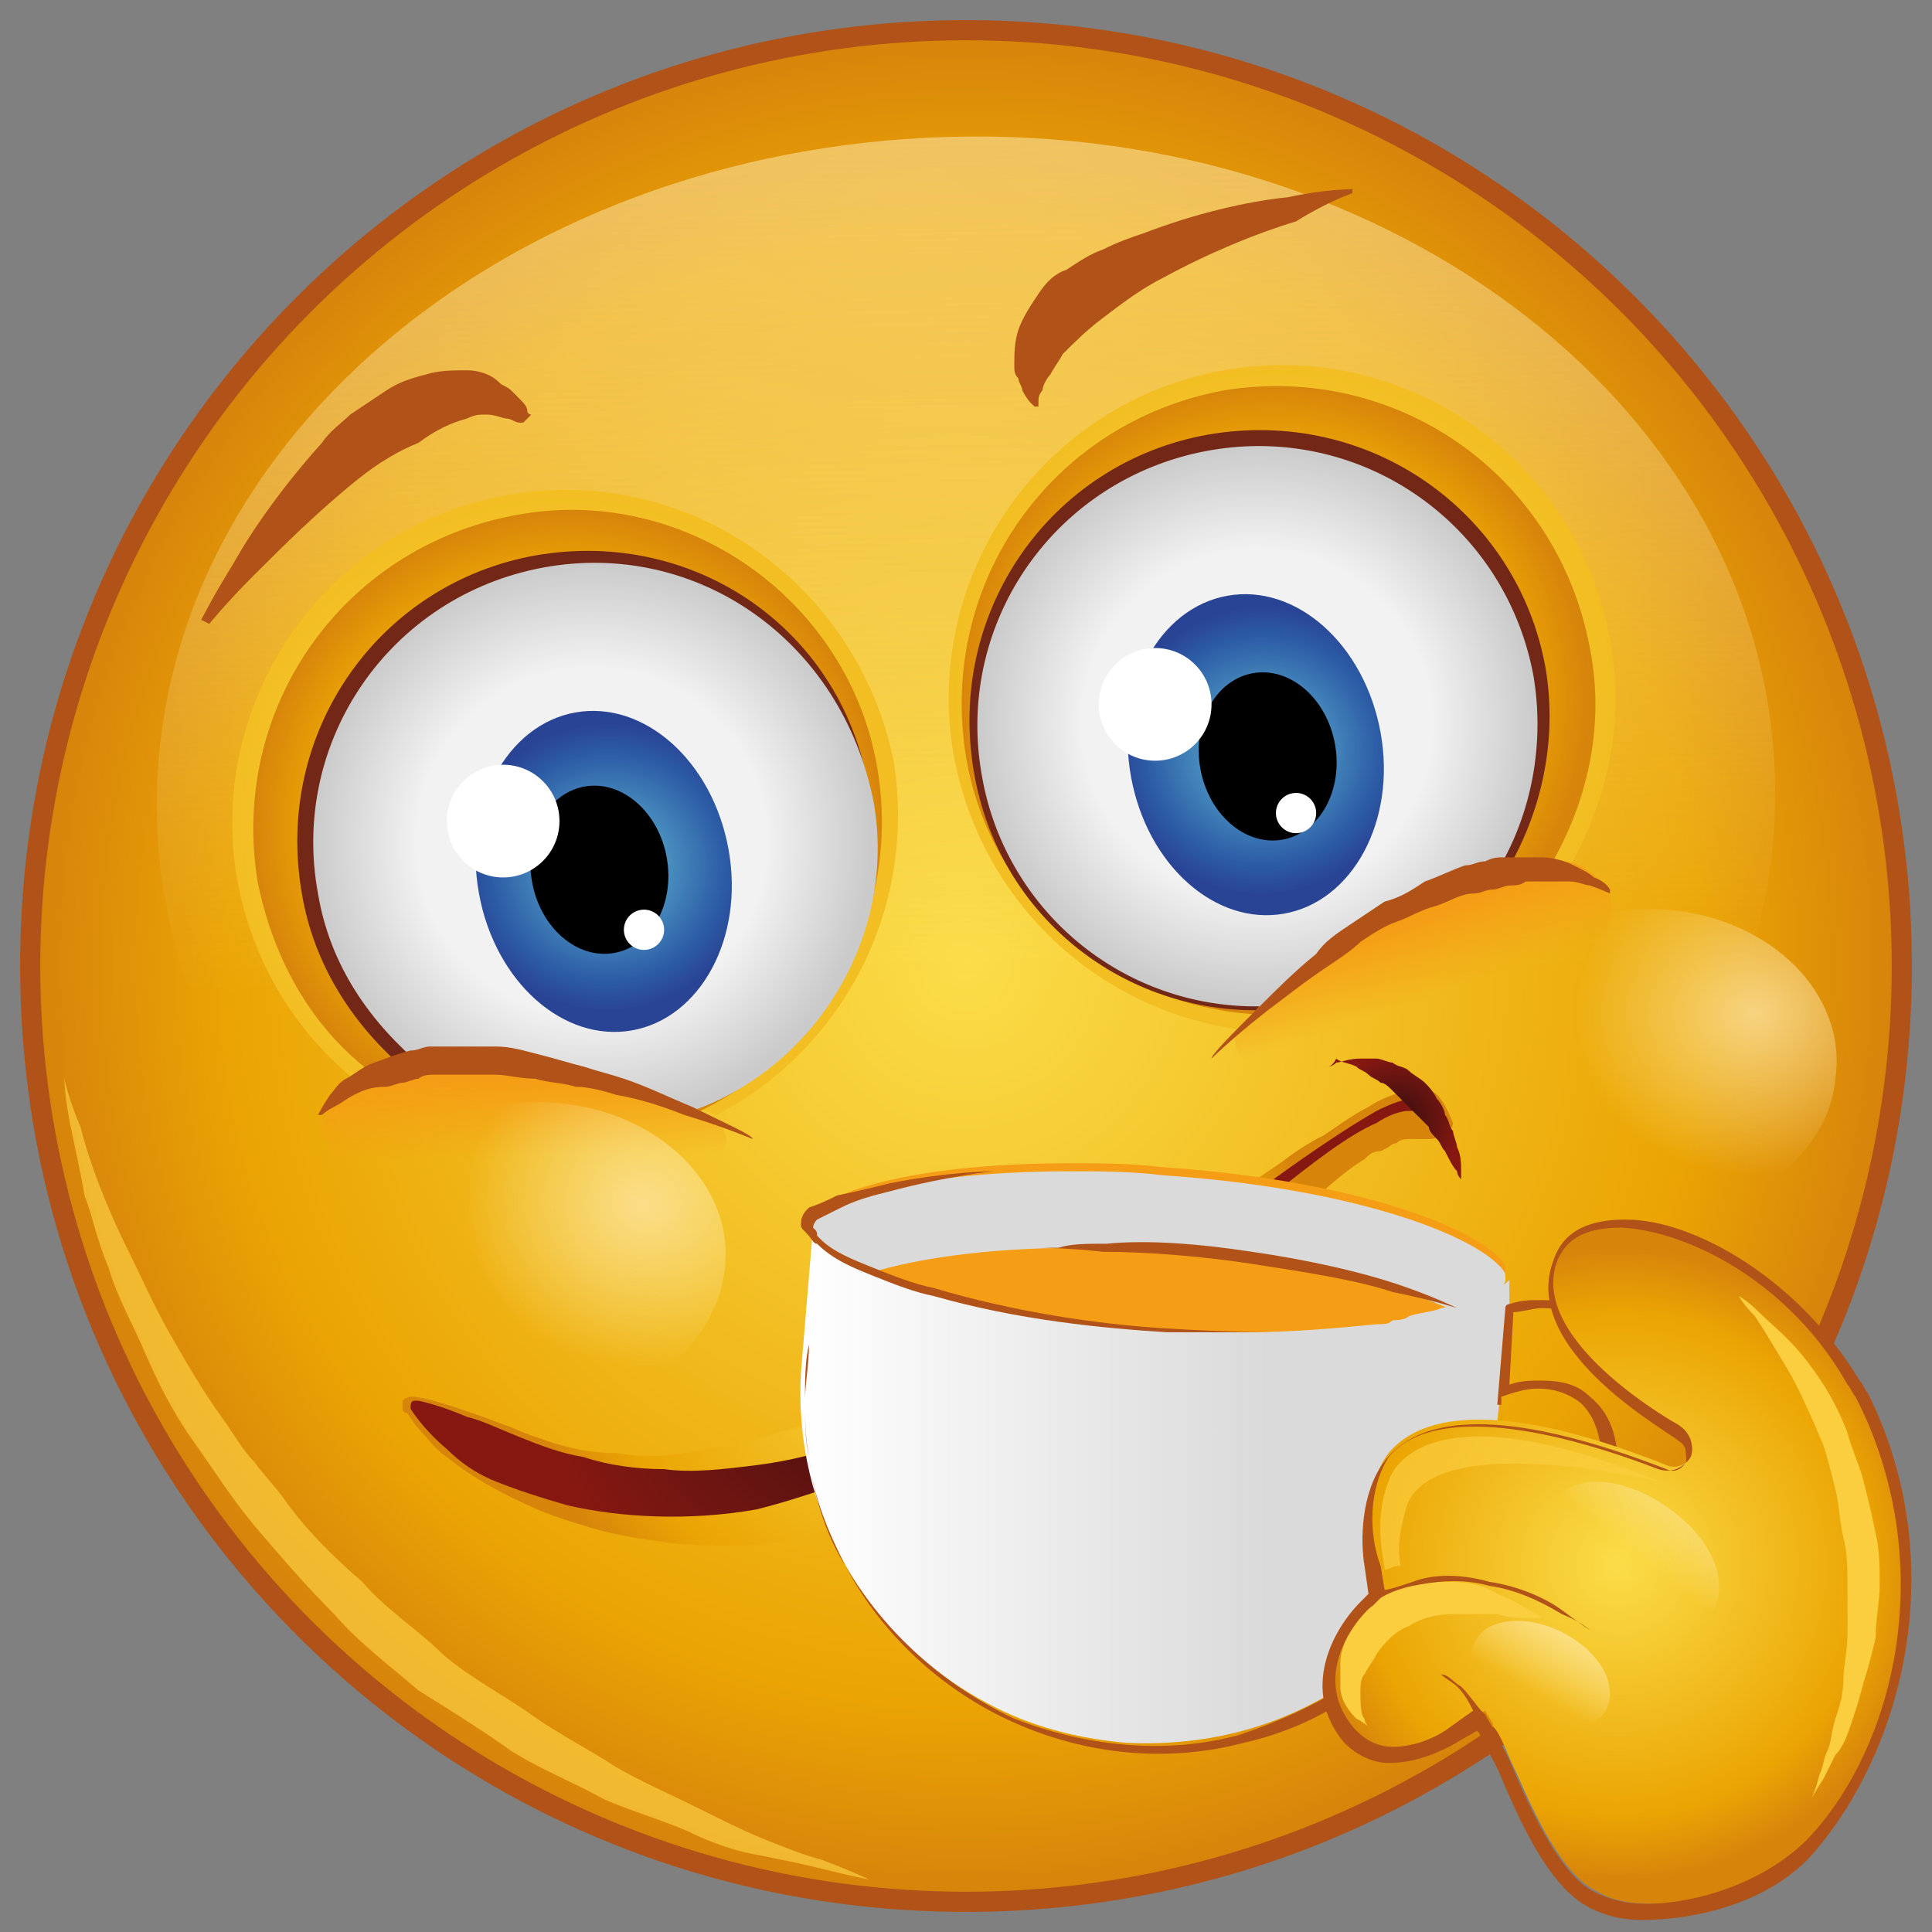 <svg xmlns="http://www.w3.org/2000/svg" viewBox="0 0 48 48" width="256" height="256"><rect x="0" y="0" width="48" height="48" fill="#808080" stroke="none"/><path fill="#b15218" d="M24 .5C11 .5.5 11 .5 24S11 47.5 24 47.5 47.5 37 47.5 24 37 .5 24 .5z" class="colorB15218 svgShape"></path><radialGradient id="a" cx="24" cy="23.959" r="23" gradientUnits="userSpaceOnUse"><stop offset="0" stop-color="#fbdd49" class="stopColorfbdd49 svgShape"></stop><stop offset=".793" stop-color="#eba503" class="stopColoreba503 svgShape"></stop><stop offset="1" stop-color="#d7840b" class="stopColord7840b svgShape"></stop></radialGradient><circle cx="24" cy="24" r="23" fill="url(#a)"></circle><linearGradient id="b" x1="42.187" x2="42.091" y1="47.91" y2="76.286" gradientTransform="matrix(1.1 -.024 .022 1 -23.883 -50.841)" gradientUnits="userSpaceOnUse"><stop offset="0" stop-color="#ffebb5" class="stopColorffebb5 svgShape"></stop><stop offset="1" stop-color="#fdf6be" stop-opacity="0" class="stopColorfdf6be svgShape"></stop></linearGradient><path fill="url(#b)" d="M44.1 19.4c.2 9.1-8.6 16.6-19.7 16.9-11.1.2-20.3-6.9-20.5-16-.2-9.1 8.6-16.6 19.7-16.9s20.3 6.9 20.5 16z" opacity=".7"></path><radialGradient id="c" cx="-825.972" cy="126.496" r="9.96" gradientTransform="matrix(1 .012 -.012 1 850.386 -84.029)" gradientUnits="userSpaceOnUse"><stop offset="0" stop-color="#fbdd49" class="stopColorfbdd49 svgShape"></stop><stop offset=".793" stop-color="#eba503" class="stopColoreba503 svgShape"></stop><stop offset="1" stop-color="#d7840b" class="stopColord7840b svgShape"></stop></radialGradient><path fill="url(#c)" d="M35.5 27.1h-.6c-.3.1-.6.2-.9.4-.4.2-.8.5-1.1.7-.4.2-.7.4-1.1.7-.9.6-1.8 1.3-2.7 1.9-.3.2-.7.4-1 .6-.2.1-.5.3-.8.4l-.8.4c-.5.3-1 .6-1.5.8l-1.5.9-.4.2-.1.1h-.1l-.2.1c-.3.1-.5.3-.8.4-.5.2-1 .4-1.6.6-.5.2-1.1.3-1.6.5-.6.1-1.1.2-1.7.3-.6.1-1.1.1-1.7 0-.6 0-1.1-.1-1.7-.3-.3-.1-.6-.2-.8-.3l-.8-.3c-.6-.2-1.1-.4-1.7-.5-.1 0-.2 0-.3.1v.2s0 .1.1.1c.1.1.2.3.3.4.2.2.4.5.7.7.5.4 1 .7 1.6 1 .6.3 1.1.5 1.8.7.6.2 1.2.3 1.9.4.6.1 1.3.1 1.9.1.7 0 1.3-.1 1.9-.3.6-.1 1.2-.4 1.8-.6.6-.3 1.2-.5 1.7-.9l.4-.3.1-.1.1-.1.2-.1.7-.5c.5-.4 1-.7 1.5-1.1l1.5-1.1 1.4-1.1c1-.7 1.9-1.5 2.9-2.3.5-.4.9-.8 1.4-1.1.1-.1.2-.2.4-.2l.2-.1s.1-.1.2-.1c.1-.1.2-.1.4-.1h.1c-.1 0 0 0 0 0H35.5c.3 0 .6-.2.6-.4-.2-.5-.4-.8-.6-.8z"></path><radialGradient id="d" cx="-826.121" cy="126.39" r="9.677" gradientTransform="matrix(1 .012 -.012 1 850.386 -84.029)" gradientUnits="userSpaceOnUse"><stop offset="0" stop-color="#330e10" class="stopColor330e10 svgShape"></stop><stop offset="1" stop-color="#871811" class="stopColor871811 svgShape"></stop></radialGradient><path fill="url(#d)" d="M10.4 34.8s.5.1 1.2.4c.4.1.8.3 1.3.5s1 .4 1.6.5c.6.2 1.3.3 2 .3.7.1 1.5 0 2.3-.1 1.6-.2 3.2-.8 4.7-1.6.7-.4 1.5-.9 2.2-1.4.7-.5 1.4-.9 2.1-1.4 1.4-.9 2.7-1.8 3.7-2.6 1.1-.8 2-1.4 2.7-1.8.4-.2.7-.3.9-.3h.3c.1 0 .1.1.1.2s-.1.1-.2.1H35c-.2 0-.5.1-.8.3-.7.3-1.6 1-2.6 1.8-1.1.8-2.3 1.7-3.6 2.7l-2.1 1.5c-.7.5-1.4 1-2.2 1.5-.8.5-1.6.9-2.4 1.3-.8.3-1.7.6-2.5.8-1.7.3-3.4.2-4.7-.1-.7-.2-1.3-.4-1.8-.6-.5-.2-.9-.5-1.2-.8-.6-.5-.9-1-.9-1 0-.1 0-.2.1-.2h.1z"></path><radialGradient id="e" cx="-814.235" cy="121.591" r="1.654" gradientTransform="matrix(1 .012 -.012 1 850.386 -84.029)" gradientUnits="userSpaceOnUse"><stop offset="0" stop-color="#330e10" class="stopColor330e10 svgShape"></stop><stop offset="1" stop-color="#871811" class="stopColor871811 svgShape"></stop></radialGradient><path fill="url(#e)" d="M33 26.5s.1 0 .2-.1c.1 0 .3-.1.6-.1h.4c.1 0 .3.1.4.1.1.1.3.1.4.2.1.1.3.2.4.3.1.1.2.2.3.4.1.1.2.3.2.4.1.1.1.3.2.4 0 .1.1.3.1.4.1.2.1.4.1.6v.2s-.1-.1-.1-.2c-.1-.1-.2-.3-.3-.5-.1-.1-.1-.2-.2-.3-.1-.1-.2-.2-.2-.3l-.3-.3-.3-.3-.3-.3c-.1-.1-.2-.2-.3-.2-.1-.1-.2-.1-.3-.2-.1-.1-.2-.1-.3-.2-.2-.1-.4-.1-.5-.2-.1.2-.2.2-.2.2z"></path><path fill="#fbce40" d="M1.6 26.8s.1.5.4 1.2c.2.8.6 1.9 1.2 3.1.3.6.6 1.3 1 2s.8 1.4 1.3 2.1c.3.4.5.8.8 1.1.3.4.6.7.8 1 .5.7 1.2 1.4 1.9 2 .6.7 1.4 1.2 2 1.8.7.6 1.5 1 2.2 1.5.7.5 1.5.9 2.1 1.3.7.4 1.4.7 2 1 .6.3 1.2.6 1.7.8.5.2 1 .4 1.4.5.8.3 1.2.5 1.2.5s-.5-.1-1.3-.3c-.4-.1-.9-.2-1.4-.3-.6-.1-1.2-.3-1.8-.6-.7-.3-1.4-.5-2.1-.8-.7-.4-1.5-.7-2.3-1.2-.7-.5-1.5-1-2.3-1.5-.7-.6-1.5-1.2-2.1-1.9-.7-.7-1.3-1.4-1.9-2.1-.6-.7-1.1-1.5-1.6-2.2-.5-.7-.9-1.5-1.2-2.2-.3-.7-.7-1.4-.9-2.1-.3-.7-.4-1.3-.6-1.8-.1-.6-.2-1-.3-1.5-.2-.9-.2-1.4-.2-1.4z" opacity=".7" class="colorFBCE40 svgShape"></path><path fill="#b15218" d="M5 15.4s.3-.6.8-1.4c.5-.9 1.3-2 2.2-3 .2-.3.5-.5.7-.7l.9-.6c.3-.2.6-.3 1-.4.3-.1.7-.1 1-.1.3 0 .6.1.8.3.1.1.2.1.3.2l.2.2c.1.1.2.2.2.3 0 .1.1.1.1.1l-.2.2h-.1c-.1 0-.2-.1-.3-.1-.1 0-.3-.1-.5-.1s-.3 0-.5.1c-.4.1-.8.3-1.2.6-.5.2-1 .5-1.5.9-1 .8-1.9 1.7-2.6 2.4-.7.7-1.1 1.2-1.1 1.2l-.2-.1zM33.6 4.7s-.7 0-1.6.2c-1 .1-2.3.4-3.6.9-.3.1-.6.2-1 .4-.3.1-.6.3-.9.5-.3.1-.5.3-.7.6-.2.3-.4.6-.5.9-.1.3-.1.6-.1.9 0 .1 0 .2.1.3 0 .1.1.2.1.3.1.2.2.3.2.3l.1.1h.1V10c0-.1 0-.2.1-.3 0-.1.1-.3.2-.4.1-.2.2-.3.3-.5.3-.3.6-.6 1-.9.4-.3.9-.7 1.5-1 1.1-.6 2.3-1.1 3.3-1.4.8-.5 1.4-.7 1.4-.7v-.1z" class="colorB15218 svgShape"></path><radialGradient id="f" cx="460.091" cy="79.515" r="18.644" gradientTransform="rotate(-10.091 -97.664 2576.426)" gradientUnits="userSpaceOnUse"><stop offset="0" stop-color="#fbdd49" class="stopColorfbdd49 svgShape"></stop><stop offset=".793" stop-color="#eba503" class="stopColoreba503 svgShape"></stop><stop offset="1" stop-color="#d7840b" class="stopColord7840b svgShape"></stop></radialGradient><path fill="url(#f)" d="M12.6 12.3c-4.5.8-7.5 5.1-6.7 9.6.4 2.1 1.5 3.8 3 5 .5-.2 1.1-.4 1.7-.5 1.7-.3 3.1-.1 4.3.5.5.1.9.2 1.3.3.6.1 1.1.3 1.6.5 3.1-1.6 5-5.1 4.4-8.8-.9-4.4-5.1-7.4-9.6-6.6z"></path><radialGradient id="g" cx="460.206" cy="79.63" r="7.846" gradientTransform="rotate(-10.091 -97.664 2576.426)" gradientUnits="userSpaceOnUse"><stop offset="0" stop-color="#fbdd49" class="stopColorfbdd49 svgShape"></stop><stop offset=".793" stop-color="#eba503" class="stopColoreba503 svgShape"></stop><stop offset="1" stop-color="#d7840b" class="stopColord7840b svgShape"></stop></radialGradient><path fill="url(#g)" d="M12.8 12.8c-4.3.8-7.1 4.8-6.4 9.1.4 2 1.4 3.7 2.9 4.8l1.2-.3c1.6-.3 3.1-.1 4.3.5.5.1.9.2 1.3.3.5.1.9.2 1.3.4 3.1-1.5 5-4.9 4.4-8.5-.7-4.2-4.8-7.1-9-6.3z"></path><path fill="#722717" d="M13.3 13.8c-3.9.7-6.5 4.4-5.8 8.4.3 1.8 1.3 3.3 2.6 4.4.1 0 .3-.1.4-.1 1.6-.3 3.1-.1 4.3.5.5.1.9.2 1.3.3.4.1.8.2 1.1.3 3.1-1.2 5-4.5 4.4-7.9-.6-4-4.3-6.6-8.3-5.9z" class="color722717 svgShape"></path><radialGradient id="h" cx="460.715" cy="80.132" r="6.97" gradientTransform="rotate(-10.091 -97.664 2576.426)" gradientUnits="userSpaceOnUse"><stop offset=".618" stop-color="#f2f2f2" class="stopColorf2f2f2 svgShape"></stop><stop offset="1" stop-color="#cbcaca" class="stopColorcbcaca svgShape"></stop></radialGradient><path fill="url(#h)" d="M13.5 14.1c-3.8.7-6.3 4.3-5.6 8.1.3 1.8 1.3 3.2 2.6 4.3h.1c1.7-.3 3.1-.1 4.3.5.5.1.9.2 1.3.3.3.1.7.2 1 .3 3.1-1.1 5.1-4.4 4.5-7.7-.8-4-4.4-6.5-8.2-5.8z"></path><radialGradient id="i" cx="520.975" cy="79.747" r="3.652" gradientTransform="matrix(.985 -.175 .17 .961 -511.608 36.076)" gradientUnits="userSpaceOnUse"><stop offset="0" stop-color="#67c4d9" class="stopColor67c4d9 svgShape"></stop><stop offset=".793" stop-color="#2c5ca6" class="stopColor2c5ca6 svgShape"></stop><stop offset="1" stop-color="#2a4495" class="stopColor2a4495 svgShape"></stop></radialGradient><path fill="url(#i)" d="M18.1 21.1c.4 2.2-.7 4.2-2.4 4.5-1.7.3-3.4-1.2-3.8-3.4-.4-2.2.7-4.2 2.4-4.5 1.7-.3 3.4 1.2 3.8 3.4z"></path><ellipse cx="14.9" cy="21.6" rx="1.7" ry="2.1" transform="rotate(-10.068 14.945 21.65)" fill="#000000" class="color000 svgShape"></ellipse><circle cx="12.5" cy="20.4" r="1.4" fill="#ffffff" class="colorFFF svgShape"></circle><circle cx="16" cy="23.1" r=".5" fill="#ffffff" class="colorFFF svgShape"></circle><radialGradient id="j" cx="-1095.007" cy="79.515" r="18.644" gradientTransform="scale(-1 1) rotate(10.091 -210.62 6070.167)" gradientUnits="userSpaceOnUse"><stop offset="0" stop-color="#fbdd49" class="stopColorfbdd49 svgShape"></stop><stop offset=".793" stop-color="#eba503" class="stopColoreba503 svgShape"></stop><stop offset="1" stop-color="#d7840b" class="stopColord7840b svgShape"></stop></radialGradient><path fill="url(#j)" d="M31.3 25.1c.6-.7 1.3-1.2 2.2-1.6.9-.8 2.1-1.4 3.6-1.7.6-.1 1.2-.1 1.8-.1 1-1.7 1.5-3.7 1.1-5.8-.8-4.5-5.1-7.5-9.6-6.7-4.5.8-7.5 5.1-6.7 9.6.7 3.7 3.7 6.4 7.3 6.8 0-.3.1-.4.3-.5z"></path><radialGradient id="k" cx="-1094.892" cy="79.63" r="7.846" gradientTransform="scale(-1 1) rotate(10.091 -210.62 6070.167)" gradientUnits="userSpaceOnUse"><stop offset="0" stop-color="#fbdd49" class="stopColorfbdd49 svgShape"></stop><stop offset=".793" stop-color="#eba503" class="stopColoreba503 svgShape"></stop><stop offset="1" stop-color="#d7840b" class="stopColord7840b svgShape"></stop></radialGradient><path fill="url(#k)" d="M31.3 25.1c.6-.7 1.3-1.2 2.2-1.6.9-.8 2.1-1.4 3.6-1.7.4-.1.8-.1 1.3-.1 1-1.6 1.5-3.6 1.1-5.6-.8-4.3-4.8-7.1-9.1-6.4-4.3.8-7.1 4.8-6.4 9.1.6 3.6 3.7 6.2 7.2 6.4 0 0 0-.1.1-.1z"></path><path fill="#722717" d="M33.4 23.5c.9-.8 2.1-1.4 3.6-1.7.1 0 .3 0 .4-.1.9-1.5 1.3-3.3 1-5.1-.7-3.9-4.4-6.5-8.4-5.8-3.9.7-6.5 4.4-5.8 8.4.6 3.5 3.6 5.9 7 5.9.6-.7 1.3-1.2 2.2-1.6z" class="color722717 svgShape"></path><radialGradient id="l" cx="479.31" cy="80.133" r="6.963" gradientTransform="rotate(-10.091 -96.765 2586.612)" gradientUnits="userSpaceOnUse"><stop offset=".618" stop-color="#f2f2f2" class="stopColorf2f2f2 svgShape"></stop><stop offset="1" stop-color="#cbcaca" class="stopColorcbcaca svgShape"></stop></radialGradient><path fill="url(#l)" d="M33.4 23.5c.9-.8 2.1-1.4 3.6-1.7h.1c.9-1.4 1.3-3.2 1-5-.7-3.8-4.3-6.3-8.1-5.6s-6.3 4.3-5.6 8.1a6.9 6.9 0 0 0 7 5.7c.5-.7 1.2-1.2 2-1.5z"></path><radialGradient id="m" cx="539.291" cy="79.739" r="3.652" gradientTransform="matrix(.985 -.175 .17 .961 -513.379 36.39)" gradientUnits="userSpaceOnUse"><stop offset="0" stop-color="#67c4d9" class="stopColor67c4d9 svgShape"></stop><stop offset=".793" stop-color="#2c5ca6" class="stopColor2c5ca6 svgShape"></stop><stop offset="1" stop-color="#2a4495" class="stopColor2a4495 svgShape"></stop></radialGradient><path fill="url(#m)" d="M34.3 18.2c.4 2.2-.7 4.2-2.4 4.5-1.7.3-3.4-1.2-3.8-3.4-.4-2.2.7-4.2 2.4-4.5 1.7-.3 3.4 1.2 3.8 3.4z"></path><ellipse cx="31.5" cy="18.8" rx="1.7" ry="2.1" transform="rotate(-10.068 31.458 18.825)" fill="#000000" class="color000 svgShape"></ellipse><circle cx="28.7" cy="17.5" r="1.4" fill="#ffffff" class="colorFFF svgShape"></circle><circle cx="32.2" cy="20.2" r=".5" fill="#ffffff" class="colorFFF svgShape"></circle><linearGradient id="n" x1="480.212" x2="480.511" y1="85.686" y2="87.578" gradientTransform="rotate(-10.091 -97.664 2576.426)" gradientUnits="userSpaceOnUse"><stop offset="0" stop-color="#f59e15" class="stopColorf59e15 svgShape"></stop><stop offset="1" stop-color="#f59e15" stop-opacity="0" class="stopColorf59e15 svgShape"></stop></linearGradient><path fill="url(#n)" d="M40 22.3c.1.3 0 .6-.1.8-.1.3-.3.5-.5.7l-.4.4c-.9.8-1.9 1.6-3 2.2-1 .5-2 .8-3.1.9-.5 0-1.1 0-1.4-.3-.4-.4-1.1-1-.7-1.5.4-.4 1.1-1 1.5-1.4 1-.8 2.2-1.4 3.3-2 .3-.2.6-.3.9-.4.3-.1.7-.2 1-.2.5-.1 1-.2 1.4-.1.5.1 1 .5 1.1.9z"></path><linearGradient id="o" x1="-658.651" x2="-658.353" y1="85.686" y2="87.578" gradientTransform="scale(-1 1) rotate(10.091 -2.605 3712.763)" gradientUnits="userSpaceOnUse"><stop offset="0" stop-color="#f59e15" class="stopColorf59e15 svgShape"></stop><stop offset="1" stop-color="#f59e15" stop-opacity="0" class="stopColorf59e15 svgShape"></stop></linearGradient><path fill="url(#o)" d="M8 28c0 .3.2.5.4.7.2.2.4.4.7.5.2.1.3.2.5.2 1.2.5 2.3.9 3.6 1.1 1.1.1 2.2.1 3.2-.2.5-.1 1-.3 1.2-.8.3-.5.7-1.3.2-1.6-.5-.3-1.4-.6-1.9-.8-1.2-.4-2.5-.6-3.8-.7-.3 0-.7-.1-1-.1-.3 0-.7.1-1 .1-.5.1-1 .2-1.4.4-.4.3-.7.7-.7 1.2z"></path><path fill="#b15218" d="M30.1 26.3s.5-.5 1.4-1.2c.4-.3.9-.7 1.5-1.1.3-.2.6-.4.8-.6.3-.2.6-.4.9-.5.3-.1.6-.3 1-.4.3-.1.6-.3.9-.3.2 0 .3-.1.5-.1.1 0 .3-.1.4-.1.1 0 .3 0 .4-.1H39c.2 0 .4.1.5.1.3.1.5.2.5.2v-.1s-.1-.2-.4-.3c-.1-.1-.3-.2-.5-.3-.2-.1-.5-.2-.8-.2h-.9c-.2 0-.3 0-.5.1-.2 0-.3.1-.5.1-.3.1-.7.3-1 .4-.3.2-.6.4-1 .5l-.9.6c-.3.2-.6.4-.8.7-.5.4-1 .9-1.4 1.3-.7.7-1.2 1.2-1.2 1.3zm-11.4 2s-.7-.3-1.7-.6c-.5-.2-1.1-.4-1.7-.5-.3-.1-.7-.2-1-.2-.3-.1-.7-.1-1-.2-.4 0-.7-.1-1-.1h-1.5c-.1 0-.3 0-.4.1-.1 0-.3.1-.4.1-.1 0-.3.1-.4.1-.4 0-.6.1-.8.2-.2.1-.3.2-.5.3-.2.1-.3.2-.3.2h-.1s.1-.2.3-.5c.1-.1.2-.3.4-.4.2-.1.4-.3.7-.4.3-.1.5-.2.9-.3.2 0 .3-.1.5-.1h1.6c.4 0 .7.1 1.1.2.4.1.7.2 1.1.3.3.1.7.2 1 .3.6.2 1.2.5 1.7.7.8.4 1.5.7 1.5.8z" class="colorB15218 svgShape"></path><linearGradient id="p" x1="19.929" x2="31.525" y1="37.076" y2="37.076" gradientUnits="userSpaceOnUse"><stop offset="0" stop-color="#ffffff" class="stopColorfff svgShape"></stop><stop offset="1" stop-color="#dadada" class="stopColordadada svgShape"></stop></linearGradient><path fill="url(#p)" d="M37.5 31.8v.6l-.1.8-.1 1.2-.1.9c-.1.9-.3 1.8-.6 2.6-.2.4-.3.8-.5 1.1 0 .1-.1.1-.1.2-.2.2-.3.5-.5.7 0 .1-.1.1-.2.2-.4.5-1.1 1.2-1.1 1.2-.1.1-.2.2-.3.2-1.7 1.3-3.7 1.9-5.9 1.8-1.2-.1-2.4-.4-3.5-1-3-1.6-4.8-4.8-4.6-8.2l.3-3.6c0 .1.1.1.1.2.1.1.4.3.8.6.4.2.8.4 1.2.5 1.7.6 3.9 1 6.3 1.2.7 0 1.4.1 2.1.1 1.2 0 2.3-.1 3.3-.2.2 0 .3 0 .5-.1.1 0 .3 0 .4-.1.3-.1.6-.1.8-.2.1 0 .3-.1.4-.1.4-.1.7-.3.9-.4.3 0 .4-.1.5-.2-.1 0 0 0 0 0z"></path><path fill="#f59e15" d="M21.2 31.4c.4.2.8.4 1.3.5 1.7.6 3.9 1 6.3 1.1.7.1 1.4.1 2.1.1 1.2 0 2.3-.1 3.3-.2.2 0 .3 0 .4-.1.1 0 .3 0 .4-.1.3-.1.6-.1.8-.2.1 0 .3-.1.4-.1.4-.1.7-.3.9-.4.2-.2.3-.3.3-.4v-.1c0-.1-.1-.2-.1-.2-.8-.9-3.9-2-8.4-2.3-.8-.1-1.6-.1-2.3-.1-4.4 0-6.4.9-6.5 1.4 0 .1.1.2.1.3.2.3.5.5 1 .8z" class="colorF59E15 svgShape"></path><path fill="#dadada" d="M21.2 31.4c.1.1.3.1.5.2 1-.3 2.7-.6 5.1-.6.8 0 1.5 0 2.3.1 3.1.2 5.6.8 7.1 1.5.4-.1.7-.3.9-.4.2-.2.3-.3.3-.4v-.1c0-.1-.1-.2-.1-.2-.8-.9-3.9-2-8.4-2.3-.8-.1-1.6-.1-2.3-.1-4.4 0-6.4.9-6.5 1.4 0 .1.1.2.1.3.2.1.5.3 1 .6z" class="colorDADADA svgShape"></path><path fill="#b15218" d="M40.7 33.1c-.7-.5-1.5-.8-2.4-.8-.3 0-.5 0-.8.1 0 0-.1 0-.1.1l-.2 2.4h.1v.4c0 .6-.1 1.2-.3 1.7-.2.6-.3 1.1-.6 1.6l-.2.4c-.2 0-.2.2-.3.3l-.5.7-1 1-.5.5-.1.1-.1.1c-.1.1-.2.1-.3.2-.8.5-1.7.9-2.6 1.2-1.8.5-3.8.3-5.6-.4-1.7-.8-3.2-2.1-4.2-3.8-.5-.8-.8-1.8-.9-2.7-.1-.5-.1-1-.1-1.4 0-.5 0-1 .1-1.4 0 .5-.1 1-.1 1.4 0 .5 0 1 .1 1.4.1 1 .5 1.9.9 2.7.9 1.7 2.4 3.1 4.2 3.9 1.8.8 3.8 1 5.7.5.9-.2 1.9-.6 2.7-1.2.1-.1.3-.2.4-.3.7.5 1.5.7 2.3.7 1.7 0 3.4-.9 4.5-2.4.9-1.1 1.4-2.4 1.4-3.7 0-1.3-.5-2.6-1.5-3.3zm-5.1 7.1.5-.8c.1-.1.1-.3.2-.4l.2-.4c.3-.5.5-1.1.6-1.7.2-.7.2-1.5.2-2.2.3-.1.6-.2.9-.2.4 0 .7.1 1 .3.4.3.6.9.6 1.6 0 .8-.4 1.7-.9 2.4-.7.9-1.8 1.5-2.8 1.5-.2 0-.4 0-.5-.1zm4.9-.2c-1.1 1.4-2.7 2.3-4.3 2.3-.8 0-1.5-.2-2.1-.6.1 0 .1-.1.2-.1l1.1-1.1c.2.1.5.2.8.2 1 0 2.2-.6 3-1.6.6-.8 1-1.7 1-2.6 0-.8-.2-1.4-.7-1.8-.3-.3-.7-.4-1.2-.4-.3 0-.5 0-.8.1l.1-1.8c.2 0 .5-.1.7-.1.8 0 1.6.3 2.2.8.9.7 1.4 1.8 1.4 3.2-.1 1.2-.6 2.5-1.4 3.5z" class="colorB15218 svgShape"></path><path fill="#b15218" d="M20.3 30.9c.4.4.9.6 1.4.8.5.2 1 .4 1.5.5 2.1.6 4.2.8 5.8.9H31.6s-1.1 0-2.7-.1-3.7-.4-5.7-1c-.5-.1-1-.3-1.5-.5s-1-.4-1.3-.7l-.1-.1c0-.1 0-.1-.1-.2 0 0 0-.1.1-.2l.6-.3c.4-.2.8-.3 1.2-.4 1.5-.4 2.6-.5 2.6-.5s-1.1 0-2.6.3c-.4.1-.8.2-1.3.3-.2.1-.4.2-.7.3-.1.1-.2.2-.2.4 0 .1 0 .1.1.2.2.2.2.3.3.3z" class="colorB15218 svgShape"></path><path fill="#b15218" d="M31.1 31.4c1.3.2 2.6.4 3.5.7 1 .2 1.6.4 1.6.4s-.6-.3-1.5-.6-2.2-.6-3.6-.8c-1.3-.2-2.6-.3-3.6-.2-.5 0-.9 0-1.2.1h-.5s.7 0 1.6.1c1 0 2.4.1 3.7.3z" class="colorB15218 svgShape"></path><radialGradient id="q" cx="-45.188" cy="31.899" r="7.858" gradientTransform="matrix(1 .032 -.032 1 86.406 8.411)" gradientUnits="userSpaceOnUse"><stop offset="0" stop-color="#fbdd49" class="stopColorfbdd49 svgShape"></stop><stop offset=".793" stop-color="#eba503" class="stopColoreba503 svgShape"></stop><stop offset="1" stop-color="#d7840b" class="stopColord7840b svgShape"></stop></radialGradient><path fill="url(#q)" d="M46.3 34.7c-.1-.1-.1-.2-.2-.3-1.4-2.5-4-3.9-5.7-4-.6 0-1.4.1-1.7.9-.9 2.2 3 4.3 3.1 4.3.2.1.3.4.2.6-.1.2-.4.3-.6.2-3.5-1.4-5.9-1.5-6.9-.3-.6.8-.5 1.9-.4 2.5l.1.8-.2.2c-.7.7-1.5 2.1-.4 3.3.3.3.6.5 1 .5.5 0 1.1-.2 1.4-.4l.9-.5c.1.2.2.3.2.4.2.2.3.6.6 1.2.4.9 1.1 2.5 2 2.9.3.2.8.3 1.3.3 1.3 0 3-.4 4.1-1.6 2.1-2.3 3.3-6.9 1.2-11z"></path><path fill="#fbce40" d="M34.8 38.9c-.1-.5 0-.9.1-1.3.4-2.2 6.3-.8 6.3-.8-6.1-2.5-6.7 0-6.7 0-.4 1-.1 2-.1 2.2.1 0 .2-.1.4-.1z" opacity=".7" class="colorFBCE40 svgShape"></path><path fill="#fbce40" d="M34 42.9s-.1-.1-.3-.2c-.1-.1-.4-.4-.4-.8v-.6c0-.2.1-.5.2-.7.2-.4.6-.8 1.1-1.1.2-.1.5-.2.7-.2h.7c.5 0 .9.1 1.2.3.3.1.6.3.8.4.2.1.3.2.3.2H38c-.2 0-.5 0-.8-.1h-1.1c-.4 0-.8.1-1.1.3-.3.1-.6.4-.8.7-.1.2-.2.3-.3.5-.1.1-.1.3-.1.4 0 .3 0 .6.1.7 0 .1.1.2.1.2zm9.2-10.7s.2.1.5.4c.3.3.7.6 1.1 1.1.4.5.8 1.1 1.1 1.9.1.4.3.8.4 1.2.1.4.2.8.3 1.3.1.4.1.9.1 1.3s-.1.8-.1 1.3c-.1.4-.2.8-.3 1.1-.1.4-.2.7-.3 1-.1.3-.2.6-.4.8l-.3.6c-.2.3-.3.5-.3.5s.1-.2.2-.6c.1-.2.1-.4.2-.6.1-.2.1-.5.2-.8.1-.3.2-.6.2-1 0-.3.1-.7.1-1.1v-1.2c0-.4 0-.8-.1-1.2-.1-.4-.1-.8-.2-1.2-.1-.4-.2-.8-.3-1.1-.3-.7-.6-1.4-.9-1.9-.3-.5-.6-1-.8-1.3-.3-.3-.4-.5-.4-.5z" class="colorFBCE40 svgShape"></path><path fill="#b15218" d="M46.4 34.6c-.1-.1-.1-.2-.2-.3-1.5-2.5-4.1-4-5.8-4-.6 0-1.5.1-1.8 1-.9 2.3 3.1 4.4 3.1 4.5.2.1.2.3.2.5-.1.2-.3.3-.5.2-3.6-1.4-6-1.5-7-.2-.6.8-.6 2-.5 2.6l.1.7-.2.2c-.7.7-1.5 2.2-.4 3.5.3.3.7.5 1.1.5.6 0 1.1-.2 1.5-.4l.7-.4c.1.1.1.2.1.3.2.2.4.6.6 1.1.4.9 1.1 2.5 2.1 3 .4.2.8.3 1.3.3 1.3 0 3.1-.4 4.2-1.6 2.3-2.6 3.5-7.3 1.4-11.5zm-1.5 11.1c-1.1 1.1-2.8 1.6-4 1.6-.5 0-.9-.1-1.3-.3-.8-.4-1.5-1.9-1.9-2.8-.2-.5-.4-.9-.6-1.2 0-.1-.1-.2-.2-.4l-.1-.1c-.1-.1-.3-.4-.5-.6-.2-.1-.3-.3-.5-.3h-.3.3c.1.1.3.2.4.3.2.2.3.4.4.6l-.7.5c-.3.2-.8.4-1.3.4-.4 0-.7-.2-.9-.4-1.3-1.4.2-3 .4-3.1l.2-.2s.3-.2.8-.3c.5-.1 1.2-.2 1.9 0 .7.1 1.3.4 1.8.7.5.2.7.4.7.4s-.3-.2-.7-.5c-.4-.3-1.1-.6-1.8-.7-.7-.2-1.4-.2-1.9 0-.3.1-.6.2-.7.2l-.1-.6c-.3-.8-.3-1.9.2-2.7.9-1.1 3.3-1 6.7.3.3.1.6 0 .8-.3.1-.3 0-.6-.3-.8 0 0-3.8-2.1-3-4.1.3-.7 1-.8 1.6-.8 1.7.1 4.2 1.4 5.6 3.9.1.1.1.2.2.3 2.1 4.1 1 8.7-1.2 11z" class="colorB15218 svgShape"></path><linearGradient id="r" x1="-1436.944" x2="-1436.955" y1="-155.272" y2="-151.927" gradientTransform="matrix(.87 .673 -.458 .593 1221.585 1096.138)" gradientUnits="userSpaceOnUse"><stop offset="0" stop-color="#ffebb5" class="stopColorffebb5 svgShape"></stop><stop offset="1" stop-color="#fdf6be" stop-opacity="0" class="stopColorfdf6be svgShape"></stop></linearGradient><path fill="url(#r)" d="M42.5 40.1c-.5.6-1.7.5-2.8-.3s-1.5-2-1-2.6c.5-.6 1.7-.5 2.8.3 1.1.8 1.5 1.9 1 2.6z" opacity=".7"></path><linearGradient id="s" x1="-1170.469" x2="-1170.478" y1="-389.62" y2="-387" gradientTransform="matrix(.953 .549 -.374 .649 1008.984 935.932)" gradientUnits="userSpaceOnUse"><stop offset="0" stop-color="#ffebb5" class="stopColorffebb5 svgShape"></stop><stop offset="1" stop-color="#fdf6be" stop-opacity="0" class="stopColorfdf6be svgShape"></stop></linearGradient><path fill="url(#s)" d="M39.9 42.5c-.3.5-1.3.6-2.2.1s-1.4-1.4-1-1.9c.3-.5 1.3-.6 2.2-.1.9.5 1.3 1.3 1 1.9z" opacity=".7"></path><radialGradient id="t" cx="131.619" cy="5271.47" r="4.066" gradientTransform="matrix(-1.09 -.099 .112 -.988 -403.387 5246.383)" gradientUnits="userSpaceOnUse"><stop offset="0" stop-color="#ffebb5" class="stopColorffebb5 svgShape"></stop><stop offset="1" stop-color="#fdf6be" stop-opacity="0" class="stopColorfdf6be svgShape"></stop></radialGradient><path fill="url(#t)" d="M36.3 26c.2-2.1 2.5-3.6 5.1-3.4s4.5 2.1 4.2 4.2c-.2 2.1-2.5 3.6-5.1 3.4s-4.4-2.1-4.2-4.2z" opacity=".7"></path><radialGradient id="u" cx="156.213" cy="5264.19" r="4.066" gradientTransform="matrix(-1.09 -.099 .112 -.988 -403.387 5246.383)" gradientUnits="userSpaceOnUse"><stop offset="0" stop-color="#ffebb5" class="stopColorffebb5 svgShape"></stop><stop offset="1" stop-color="#fdf6be" stop-opacity="0" class="stopColorfdf6be svgShape"></stop></radialGradient><path fill="url(#u)" d="M8.7 30.8c.2-2.1 2.5-3.6 5.1-3.4s4.5 2.1 4.2 4.2-2.5 3.6-5.1 3.4c-2.6-.2-4.5-2.1-4.2-4.2z" opacity=".7"></path></svg>